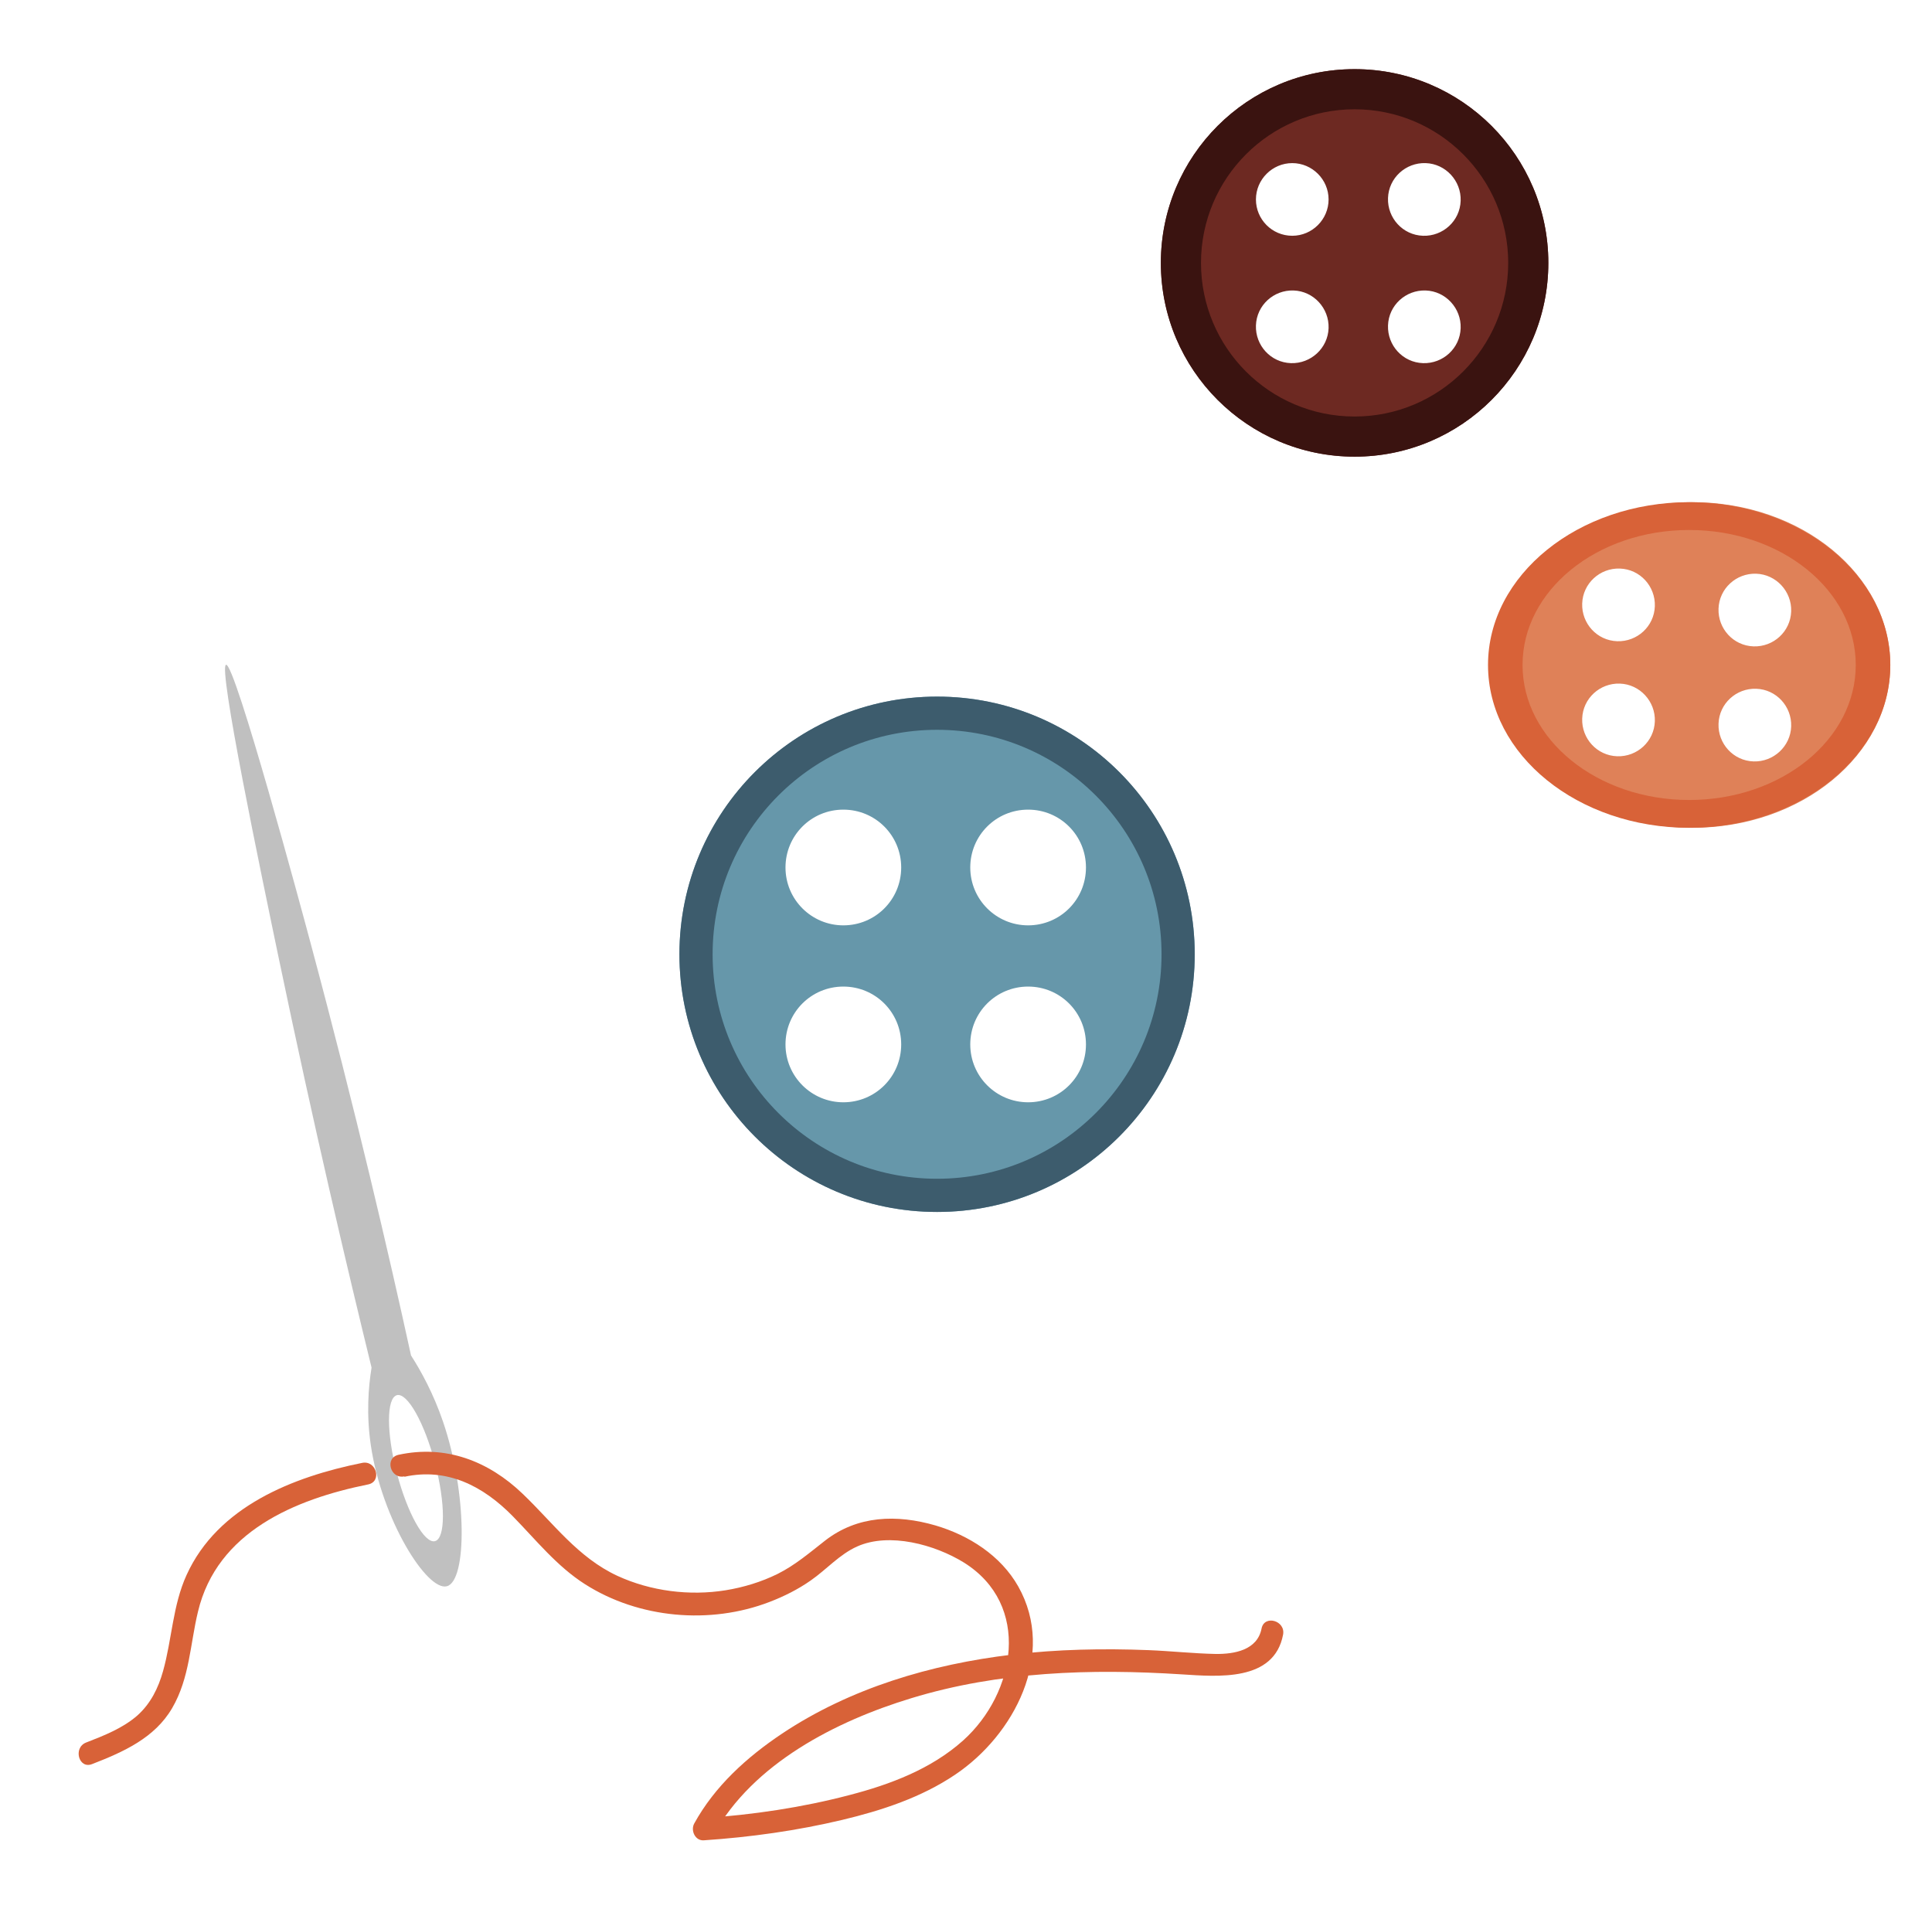<?xml version="1.0" encoding="UTF-8"?><svg xmlns="http://www.w3.org/2000/svg" width="3.04cm" height="3.03cm" viewBox="0 0 86.16 85.77"><defs><style>.cls-1{fill:#6697aa;}.cls-2{fill:#6d2922;}.cls-3{fill:silver;}.cls-4{fill:#df8158;}.cls-5{fill:#d86238;}.cls-6{fill:#3d5c6d;}.cls-7{fill:#3a1310;}</style></defs><g id="Layer_14"><path class="cls-3" d="m19.76,63.35c-.43-1.26-.98-2.26-1.43-2.96-.98-4.48-2.45-10.83-4.49-18.43-.36-1.35-3.36-12.47-3.76-12.37-.36.09,1.55,9.24,2.35,13.08,1.59,7.62,3.07,13.89,4.14,18.26-.14.87-.24,2.08-.03,3.48.49,3.3,2.51,6.51,3.39,6.27.9-.24.91-4.16-.17-7.33Zm-.36,5.32c-.47.12-1.23-1.24-1.7-3.03-.47-1.8-.47-3.35,0-3.48.47-.12,1.23,1.24,1.7,3.03.47,1.8.47,3.35,0,3.48Z"/><path class="cls-1" d="m41.79,31.01c-6.35,0-11.49,5.15-11.49,11.49s5.14,11.49,11.49,11.49,11.49-5.15,11.49-11.49-5.14-11.49-11.49-11.49Zm-4.18,18.09c-1.42,0-2.58-1.15-2.58-2.58s1.15-2.58,2.58-2.58,2.58,1.15,2.58,2.58-1.15,2.58-2.58,2.58Zm0-7.89c-1.42,0-2.58-1.15-2.58-2.58s1.15-2.58,2.58-2.58,2.58,1.15,2.58,2.58-1.15,2.58-2.58,2.58Zm8.24,7.89c-1.42,0-2.58-1.15-2.58-2.58s1.15-2.58,2.58-2.58,2.58,1.15,2.58,2.58-1.15,2.58-2.58,2.58Zm0-7.89c-1.42,0-2.58-1.15-2.58-2.58s1.15-2.58,2.58-2.58,2.58,1.15,2.58,2.58-1.15,2.58-2.58,2.58Z"/><path class="cls-2" d="m60.41,3.03c-4.77,0-8.64,3.87-8.64,8.64s3.87,8.64,8.64,8.64,8.64-3.87,8.64-8.64-3.87-8.64-8.64-8.64Zm-2.84,13.11c-.9-.03-1.59-.79-1.56-1.68.03-.9.79-1.59,1.68-1.56s1.59.79,1.56,1.68-.79,1.59-1.68,1.56Zm.06-5.68c-.9,0-1.62-.73-1.62-1.62s.73-1.62,1.62-1.62,1.62.73,1.62,1.62-.73,1.62-1.62,1.62Zm5.83,5.68c-.9-.03-1.59-.79-1.56-1.68.03-.9.79-1.59,1.68-1.56s1.59.79,1.56,1.68c-.03.9-.79,1.59-1.68,1.56Zm0-5.68c-.9-.03-1.59-.79-1.56-1.68.03-.9.79-1.59,1.68-1.56s1.59.79,1.56,1.68c-.03.9-.79,1.59-1.68,1.56Z"/><path class="cls-4" d="m75.47,22.34c-4.88,0-8.83,3.25-8.83,7.26s3.95,7.26,8.83,7.26,8.83-3.25,8.83-7.26-3.95-7.26-8.83-7.26Zm-3.35,11.33c-.9-.03-1.59-.79-1.56-1.68.03-.9.79-1.59,1.68-1.56s1.59.79,1.56,1.68c-.03.9-.79,1.59-1.68,1.56Zm0-5.13c-.9-.03-1.59-.79-1.56-1.68.03-.9.79-1.59,1.68-1.56.9.03,1.59.79,1.56,1.68-.03.9-.79,1.59-1.68,1.56Zm6.08,5.36c-.9-.03-1.59-.79-1.56-1.68.03-.9.79-1.59,1.68-1.56.9.03,1.59.79,1.56,1.68s-.79,1.59-1.68,1.56Zm0-5.13c-.9-.03-1.59-.79-1.56-1.68.03-.9.79-1.59,1.68-1.56s1.59.79,1.56,1.68c-.03.9-.79,1.59-1.68,1.56Z"/></g><g id="Layer_15"><path class="cls-7" d="m60.41,3.03c-4.77,0-8.64,3.87-8.64,8.64s3.87,8.64,8.64,8.64,8.64-3.87,8.64-8.64-3.87-8.64-8.64-8.64Zm0,15.49c-3.79,0-6.85-3.07-6.85-6.85s3.07-6.85,6.85-6.85,6.85,3.07,6.85,6.85-3.07,6.85-6.85,6.85Z"/><path class="cls-5" d="m75.33,22.34c-4.95,0-8.97,3.25-8.97,7.26s4.01,7.26,8.97,7.26,8.97-3.25,8.97-7.26-4.01-7.26-8.97-7.26Zm0,13.28c-4.1,0-7.43-2.69-7.43-6.02s3.32-6.02,7.43-6.02,7.43,2.69,7.43,6.02-3.32,6.02-7.43,6.02Z"/><path class="cls-6" d="m41.79,31.01c-6.35,0-11.49,5.14-11.49,11.49s5.14,11.49,11.49,11.49,11.49-5.14,11.49-11.49-5.14-11.49-11.49-11.49Zm0,21.5c-5.53,0-10.01-4.48-10.01-10.01s4.48-10.01,10.01-10.01,10.01,4.48,10.01,10.01-4.48,10.01-10.01,10.01Z"/><path class="cls-5" d="m16.15,65.18c-3.08.62-6.44,1.94-7.83,5-.62,1.36-.65,2.87-1.05,4.29-.21.75-.55,1.44-1.14,1.97-.65.57-1.49.9-2.29,1.21-.59.23-.33,1.2.27.96,1.39-.54,2.79-1.16,3.57-2.5s.8-2.86,1.15-4.3c.85-3.56,4.32-5.01,7.59-5.67.63-.13.36-1.09-.27-.96h0Z"/><path class="cls-5" d="m18.03,65.8c1.92-.42,3.52.42,4.83,1.75,1.04,1.06,1.96,2.23,3.23,3.04,2.4,1.53,5.58,1.81,8.23.79.65-.25,1.27-.56,1.84-.96.69-.48,1.28-1.16,2.06-1.51,1.44-.65,3.48-.08,4.76.71,3.02,1.88,2.33,5.82-.03,7.94-1.42,1.27-3.25,1.96-5.06,2.43-2.13.56-4.31.88-6.5,1.03l.43.75c1.76-3.19,5.47-5.08,8.83-6.1,3.9-1.19,8.01-1.32,12.05-1.06,1.6.1,4.12.34,4.52-1.77.12-.63-.84-.9-.96-.27-.19.96-1.21,1.14-2.05,1.13-.99-.02-1.99-.13-2.98-.17-2.03-.08-4.07-.04-6.09.2-3.62.43-7.21,1.49-10.26,3.52-1.57,1.05-3,2.34-3.92,4.01-.17.31.04.78.43.75,2.08-.14,4.15-.43,6.17-.91,1.76-.42,3.53-1,5.04-2.02,2.62-1.76,4.52-5.36,2.81-8.39-.78-1.38-2.2-2.28-3.69-2.72-1.73-.5-3.48-.45-4.93.68-.69.54-1.33,1.09-2.11,1.48-.73.36-1.52.6-2.32.73-1.61.26-3.34.04-4.82-.64-1.77-.82-2.86-2.35-4.23-3.66-1.52-1.46-3.43-2.2-5.54-1.74-.63.14-.36,1.1.27.96h0Z"/></g></svg>